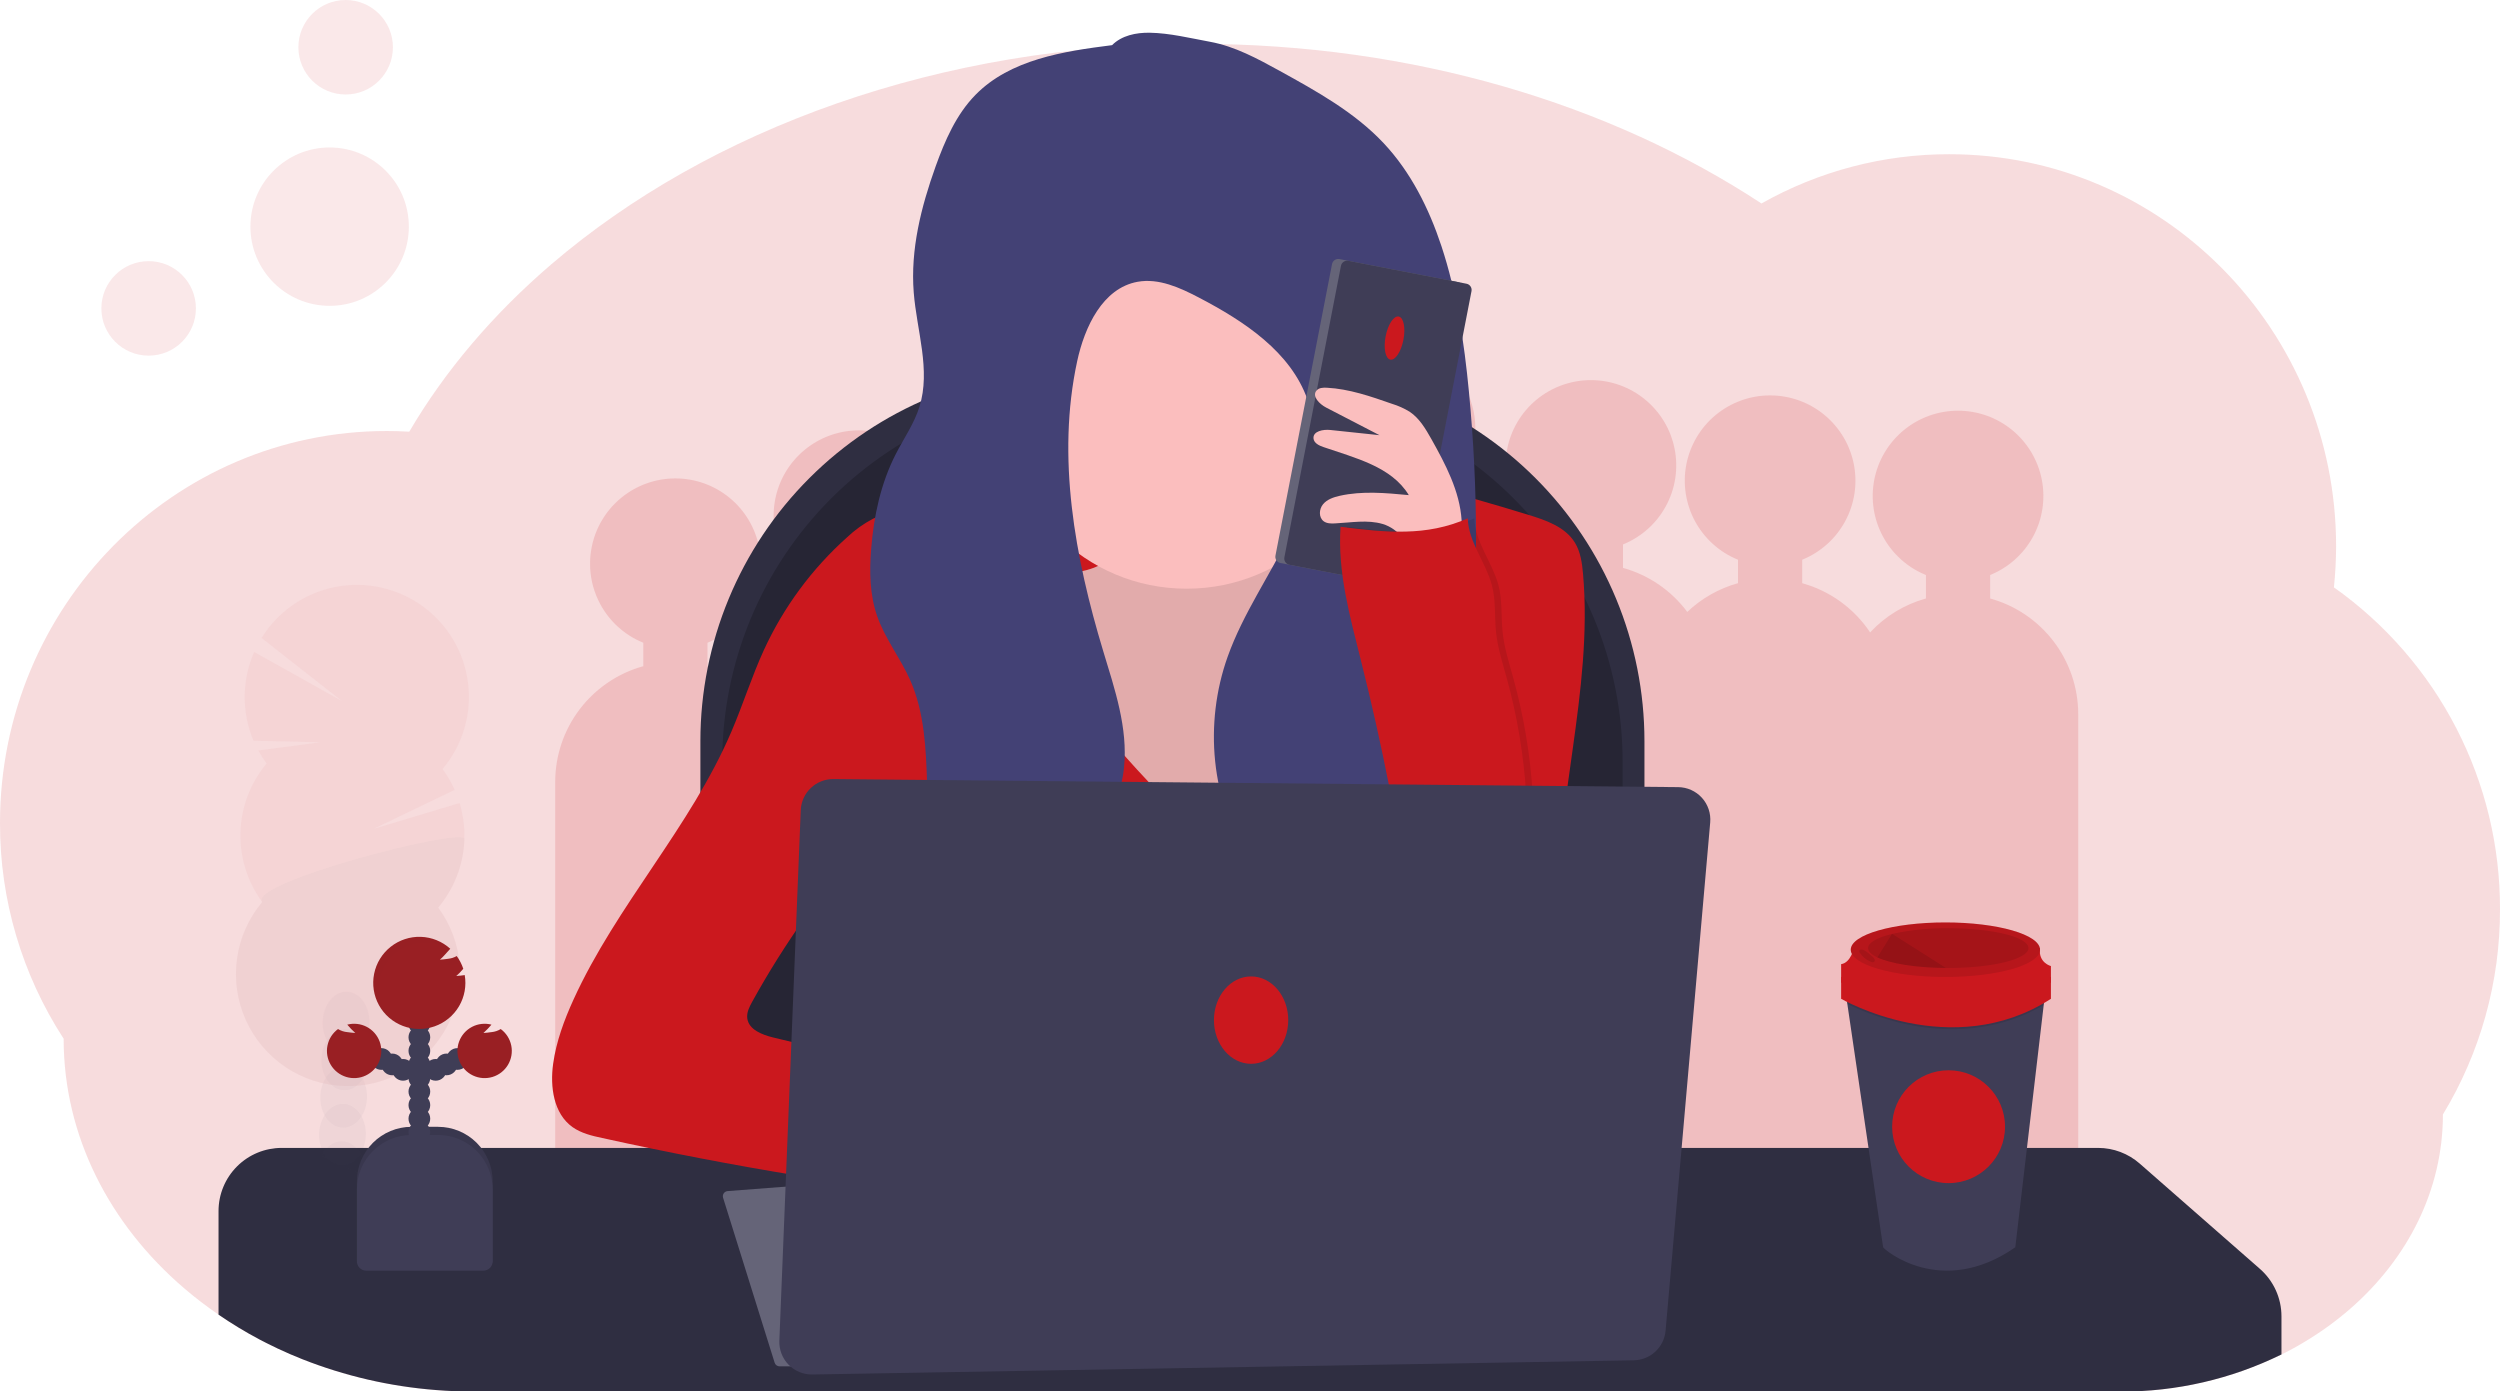 <svg width="645" height="359" viewBox="0 0 645 359" fill="none" xmlns="http://www.w3.org/2000/svg">
<g clip-path="url(#clip0)">
<path opacity="0.15" d="M645 234.624C645.035 253.276 639.941 271.579 630.273 287.532C630.273 307.044 621.174 324.729 606.413 337.618C602.718 340.839 598.74 343.721 594.528 346.229C594.359 346.336 594.184 346.438 594.009 346.539C593.693 346.725 593.378 346.911 593.056 347.103L592.757 347.278C591.41 348.038 590.034 348.771 588.63 349.459C575.693 355.817 561.46 359.096 547.044 359.039H122.443C119.06 359.039 115.707 358.904 112.385 358.634C100.576 357.704 88.973 355.018 77.958 350.665C75.808 349.816 73.7 348.902 71.632 347.926C70.647 347.463 69.672 346.988 68.706 346.5C68.103 346.195 67.499 345.88 66.902 345.564C63.276 343.637 59.763 341.503 56.381 339.173C53.291 337.059 50.317 334.779 47.473 332.343C28.286 315.886 16.418 293.112 16.418 267.982C5.664 251.429 -0.041 232.105 3.31216e-05 212.368C3.31216e-05 156.495 44.676 111.2 99.795 111.2C101.486 111.2 103.177 111.251 104.869 111.341C105.111 111.341 105.348 111.341 105.591 111.375C114.882 95.544 127.303 80.998 142.238 68.193C182.968 33.307 242.495 11.317 308.805 11.317C364.521 11.317 415.45 26.843 454.46 52.497C469.242 44.145 485.939 39.766 502.92 39.789C558.027 39.789 602.714 85.084 602.714 140.957C602.706 144.492 602.518 148.025 602.151 151.541C615.434 160.94 626.261 173.395 633.719 187.855C641.177 202.315 645.046 218.355 645 234.624Z" fill="#CB181E"/>
<path opacity="0.15" d="M513.457 154.404V148.357C518.189 146.436 522.106 142.931 524.537 138.442C526.968 133.953 527.762 128.758 526.784 123.748C525.805 118.737 523.114 114.223 519.172 110.978C515.23 107.732 510.282 105.958 505.175 105.958C500.068 105.958 495.12 107.732 491.178 110.978C487.236 114.223 484.545 118.737 483.566 123.748C482.587 128.758 483.382 133.953 485.813 138.442C488.244 142.931 492.161 146.436 496.892 148.357V154.404C491.376 155.937 486.392 158.966 482.493 163.156C478.363 156.962 472.144 152.458 464.969 150.464V144.412C469.701 142.491 473.618 138.986 476.049 134.497C478.48 130.007 479.275 124.813 478.296 119.803C477.317 114.792 474.626 110.278 470.684 107.033C466.742 103.787 461.794 102.013 456.687 102.013C451.58 102.013 446.632 103.787 442.69 107.033C438.748 110.278 436.057 114.792 435.078 119.803C434.1 124.813 434.894 130.007 437.325 134.497C439.756 138.986 443.673 142.491 448.405 144.412V150.459C443.5 151.82 439.005 154.367 435.319 157.875C431.205 152.355 425.372 148.358 418.737 146.514V140.466C423.469 138.546 427.386 135.041 429.817 130.552C432.248 126.062 433.042 120.868 432.063 115.858C431.085 110.847 428.394 106.333 424.452 103.088C420.51 99.842 415.562 98.067 410.455 98.067C405.348 98.067 400.399 99.842 396.457 103.088C392.515 106.333 389.825 110.847 388.846 115.858C387.867 120.868 388.661 126.062 391.092 130.552C393.523 135.041 397.44 138.546 402.172 140.466V146.514C396.529 148.086 391.446 151.224 387.513 155.565C385.76 151.072 382.984 147.049 379.405 143.815C375.826 140.581 371.543 138.224 366.894 136.933V130.886C371.626 128.965 375.543 125.46 377.974 120.971C380.405 116.482 381.2 111.287 380.221 106.277C379.242 101.267 376.551 96.752 372.609 93.507C368.667 90.261 363.719 88.487 358.612 88.487C353.505 88.487 348.557 90.261 344.615 93.507C340.673 96.752 337.982 101.267 337.003 106.277C336.025 111.287 336.819 116.482 339.25 120.971C341.681 125.46 345.598 128.965 350.33 130.886V136.933C344.288 138.614 338.898 142.088 334.872 146.894C330.846 151.7 328.372 157.614 327.777 163.855C324.932 161.881 321.773 160.4 318.435 159.476V153.429C323.167 151.508 327.084 148.004 329.515 143.514C331.946 139.025 332.74 133.83 331.761 128.82C330.783 123.81 328.092 119.295 324.15 116.05C320.208 112.805 315.259 111.03 310.152 111.03C305.046 111.03 300.097 112.805 296.155 116.05C292.213 119.295 289.522 123.81 288.544 128.82C287.565 133.83 288.359 139.025 290.79 143.514C293.221 148.004 297.138 151.508 301.87 153.429V159.476C297.659 160.648 293.742 162.695 290.375 165.482C287.008 168.269 284.266 171.734 282.328 175.651C279.716 173.973 276.865 172.7 273.871 171.875V165.828C278.603 163.907 282.52 160.402 284.951 155.913C287.382 151.424 288.176 146.229 287.198 141.219C286.219 136.208 283.528 131.694 279.586 128.449C275.644 125.203 270.696 123.429 265.589 123.429C260.482 123.429 255.534 125.203 251.592 128.449C247.65 131.694 244.959 136.208 243.98 141.219C243.001 146.229 243.796 151.424 246.227 155.913C248.658 160.402 252.575 163.907 257.306 165.828V171.875C254.482 172.654 251.784 173.834 249.295 175.38C247.344 171.527 244.611 168.123 241.271 165.385C237.93 162.646 234.056 160.634 229.894 159.476V153.429C234.626 151.508 238.543 148.004 240.974 143.514C243.405 139.025 244.199 133.83 243.22 128.82C242.242 123.81 239.551 119.295 235.609 116.05C231.667 112.805 226.719 111.03 221.612 111.03C216.505 111.03 211.556 112.805 207.614 116.05C203.672 119.295 200.982 123.81 200.003 128.82C199.024 133.83 199.818 139.025 202.249 143.514C204.681 148.004 208.597 151.508 213.329 153.429V159.476C208.85 160.722 204.708 162.956 201.207 166.015C197.707 169.074 194.938 172.879 193.105 177.15C189.952 174.73 186.363 172.94 182.534 171.875V165.828C187.266 163.907 191.182 160.402 193.614 155.913C196.045 151.424 196.839 146.229 195.86 141.219C194.881 136.208 192.191 131.694 188.249 128.449C184.307 125.203 179.358 123.429 174.251 123.429C169.144 123.429 164.196 125.203 160.254 128.449C156.312 131.694 153.621 136.208 152.643 141.219C151.664 146.229 152.458 151.424 154.889 155.913C157.32 160.402 161.237 163.907 165.969 165.828V171.875C159.435 173.685 153.674 177.586 149.569 182.981C145.465 188.376 143.242 194.967 143.242 201.744V341.512H205.227V329.113H234.545V341.512H296.565V329.113H341.106V306.57H379.445V316.151H425.677V320.096H474.165V324.041H536.184V184.274C536.184 177.496 533.962 170.905 529.857 165.51C525.752 160.115 519.991 156.214 513.457 154.404Z" fill="#CB181E"/>
<path d="M276.707 95.245H328.257C340.865 95.244 353.349 97.726 364.998 102.548C376.647 107.371 387.231 114.439 396.146 123.351C405.062 132.262 412.134 142.842 416.959 154.485C421.784 166.129 424.268 178.608 424.268 191.211V321.24H180.701V191.211C180.701 165.759 190.816 141.35 208.821 123.353C226.825 105.356 251.245 95.245 276.707 95.245Z" fill="#2F2E41"/>
<path opacity="0.2" d="M282.345 100.475H322.618C335.227 100.474 347.711 102.956 359.36 107.778C371.009 112.601 381.593 119.669 390.508 128.581C399.424 137.492 406.496 148.072 411.321 159.715C416.146 171.359 418.63 183.838 418.63 196.441V316.004H186.34V196.441C186.34 170.989 196.454 146.58 214.459 128.583C232.464 110.586 256.883 100.475 282.345 100.475Z" fill="black"/>
<path d="M588.619 339.607V349.447C575.682 355.806 561.448 359.085 547.032 359.028H122.443C119.06 359.028 115.707 358.893 112.384 358.622C100.576 357.693 88.973 355.007 77.958 350.653C75.808 349.804 73.7 348.891 71.632 347.914C70.647 347.452 69.672 346.977 68.706 346.489C68.103 346.184 67.499 345.869 66.902 345.553C63.276 343.629 59.763 341.499 56.381 339.173V312.448C56.381 308.129 58.098 303.986 61.154 300.931C64.209 297.877 68.354 296.161 72.675 296.161H541.332C545.274 296.168 549.08 297.604 552.044 300.202L583.054 327.366C584.801 328.892 586.201 330.774 587.161 332.885C588.12 334.996 588.618 337.288 588.619 339.607Z" fill="#2F2E41"/>
<path d="M272.135 127.262C259.84 128.073 247.592 129.388 235.391 131.207C231.924 131.725 228.406 132.3 225.243 133.833C222.785 135.12 220.519 136.744 218.511 138.657C209.454 146.768 202.161 156.653 197.086 167.699C193.945 174.546 191.69 181.788 188.73 188.692C178.192 213.349 159.079 233.513 147.955 257.911C145.548 263.191 143.518 268.703 142.712 274.446C141.877 280.386 142.825 287.318 147.707 290.79C149.962 292.385 152.703 293.044 155.386 293.608C189.171 301.086 223.348 306.665 257.758 310.318C254.031 306.722 252.785 301.149 253.275 295.997C253.766 290.846 255.79 285.977 257.786 281.203C238.312 276.909 218.886 272.4 199.51 267.678C196.618 266.973 193.145 265.649 192.79 262.696C192.609 261.191 193.353 259.742 194.086 258.418C202.35 243.46 212.259 229.472 223.63 216.713C223.63 232.527 222.846 250.387 222.846 266.207H405.578C403.38 257.181 402.088 247.958 401.721 238.676C400.87 208.378 411.075 178.311 408.425 148.075C408.177 145.285 407.793 142.411 406.333 140.021C403.813 135.896 398.784 134.188 394.16 132.779C376.434 127.391 358.336 121.942 339.809 122.364C334.301 122.494 328.815 123.136 323.34 123.785C306.657 125.751 288.897 126.152 272.135 127.262Z" fill="#CB181E"/>
<path d="M186.554 309.022L199.86 351.589C199.945 351.859 200.114 352.094 200.342 352.261C200.57 352.429 200.845 352.519 201.128 352.519H258.226L244.694 302.924L187.715 307.303C187.517 307.319 187.325 307.38 187.153 307.481C186.981 307.581 186.834 307.719 186.722 307.884C186.611 308.049 186.538 308.237 186.509 308.434C186.48 308.631 186.495 308.832 186.554 309.022Z" fill="#656478"/>
<path d="M284.161 145.567C281.68 146.993 278.788 147.506 275.969 147.996L257.774 151.152C254.234 151.766 250.507 152.465 247.778 154.804C242.196 159.577 243.403 168.364 245.094 175.51L248.477 189.847C251.026 200.623 253.63 211.528 258.857 221.289C267.985 238.326 284.73 250.596 303.144 256.507C309.724 258.621 316.676 259.996 323.543 259.241C336.996 257.764 348.503 248.178 355.596 236.653C362.688 225.127 366.066 211.759 369.161 198.583C372.132 185.97 374.957 173.177 374.765 160.214C374.709 156.179 374.303 151.964 372.149 148.543C367.43 141.03 356.735 140.466 347.967 141.853C346.603 142.073 345.188 142.309 343.874 141.898C339.927 140.669 339.837 135.253 338.146 131.494C334.949 124.404 325.466 123.148 317.713 123.79C309.961 124.433 297.89 125.261 291.135 129.651C284.64 133.85 291.778 141.177 284.161 145.567Z" fill="#FBBEBE"/>
<path opacity="0.1" d="M284.161 145.567C281.68 146.993 278.788 147.506 275.969 147.996L257.774 151.152C254.234 151.766 250.507 152.465 247.778 154.804C242.196 159.577 243.403 168.364 245.094 175.51L248.477 189.847C251.026 200.623 253.63 211.528 258.857 221.289C267.985 238.326 284.73 250.596 303.144 256.507C309.724 258.621 316.676 259.996 323.543 259.241C336.996 257.764 348.503 248.178 355.596 236.653C362.688 225.127 366.066 211.759 369.161 198.583C372.132 185.97 374.957 173.177 374.765 160.214C374.709 156.179 374.303 151.964 372.149 148.543C367.43 141.03 356.735 140.466 347.967 141.853C346.603 142.073 345.188 142.309 343.874 141.898C339.927 140.669 339.837 135.253 338.146 131.494C334.949 124.404 325.466 123.148 317.713 123.79C309.961 124.433 297.89 125.261 291.135 129.651C284.64 133.85 291.778 141.177 284.161 145.567Z" fill="black"/>
<path d="M269.101 161.719C271.853 167.49 273.916 173.611 277.243 179.072C279.887 183.411 283.276 187.238 286.647 191.042C295.381 200.916 304.227 210.869 315.035 218.387C319.511 195.402 330.324 174.126 346.253 156.957C350.91 151.958 356.74 147.032 363.574 147.218C367.814 147.337 371.726 149.439 375.256 151.778C379.203 154.387 382.935 157.413 385.771 161.172C390.253 167.158 392.187 174.738 392.537 182.205C392.886 189.673 391.725 197.123 390.575 204.506L384.655 242.666C384.311 244.875 383.831 247.316 382.027 248.64C381.003 249.289 379.848 249.704 378.644 249.857C357.124 254.045 334.943 251.328 313.017 251.114C288.773 250.883 263.858 253.645 240.894 245.935C239.693 245.529 238.447 245.061 237.635 244.097C237.102 243.371 236.719 242.545 236.508 241.668C231.157 224.355 235.448 205.752 238.622 187.914C241.135 173.779 242.925 159.524 243.984 145.206C244.08 143.916 258.265 146.767 259.849 147.68C264.162 150.233 267.027 157.368 269.101 161.719Z" fill="#CB181E"/>
<g opacity="0.2">
<path opacity="0.2" d="M94.083 302.524C94.083 302.783 94.055 303.037 94.027 303.285C91.877 302.435 89.768 301.522 87.701 300.546C86.596 300.4 85.569 299.9 84.775 299.12C84.171 298.815 83.568 298.5 82.97 298.184C83.106 297.901 83.258 297.626 83.427 297.361C84.588 295.524 86.353 294.374 88.298 294.436C90.244 294.498 91.929 295.755 92.972 297.654C93.77 299.15 94.154 300.831 94.083 302.524Z" fill="#3F3D56"/>
<path opacity="0.2" d="M94.388 292.875C94.349 294.566 93.861 296.215 92.972 297.654C91.811 299.486 90.046 300.636 88.101 300.574L87.701 300.546C86.596 300.4 85.569 299.9 84.775 299.12C84.236 298.608 83.781 298.015 83.427 297.361C82.649 295.861 82.269 294.187 82.322 292.497C82.375 290.808 82.861 289.161 83.732 287.713C84.893 285.876 86.658 284.726 88.603 284.788C90.548 284.85 92.234 286.107 93.277 288.006C94.075 289.501 94.458 291.182 94.388 292.875Z" fill="#3F3D56"/>
<path opacity="0.2" d="M94.692 283.241C94.83 278.883 92.242 275.264 88.912 275.159C85.581 275.054 82.77 278.502 82.632 282.86C82.495 287.219 85.082 290.838 88.413 290.943C91.743 291.048 94.554 287.6 94.692 283.241Z" fill="#3F3D56"/>
<path opacity="0.2" d="M94.999 273.593C95.137 269.234 92.549 265.616 89.219 265.511C85.889 265.405 83.078 268.853 82.94 273.212C82.802 277.57 85.39 281.189 88.72 281.294C92.05 281.399 94.862 277.951 94.999 273.593Z" fill="#3F3D56"/>
<path opacity="0.2" d="M95.302 263.944C95.439 259.586 92.851 255.967 89.521 255.862C86.191 255.757 83.38 259.205 83.242 263.563C83.104 267.922 85.692 271.54 89.022 271.645C92.352 271.751 95.164 268.303 95.302 263.944Z" fill="#3F3D56"/>
<path opacity="0.2" d="M68.786 196.999C67.992 195.925 67.276 194.794 66.643 193.618L82.577 191.516L65.403 191.11C63.872 187.481 63.098 183.578 63.129 179.64C63.158 175.702 63.992 171.811 65.578 168.206L88.198 180.853L67.478 164.599C69.568 161.22 72.333 158.307 75.6 156.044C78.866 153.781 82.565 152.215 86.464 151.445C90.363 150.675 94.38 150.717 98.262 151.568C102.145 152.419 105.81 154.061 109.029 156.391C112.248 158.722 114.952 161.691 116.971 165.113C118.991 168.535 120.283 172.336 120.767 176.28C121.25 180.223 120.915 184.224 119.783 188.032C118.65 191.841 116.744 195.375 114.184 198.414C115.418 200.086 116.467 201.887 117.313 203.785L96.412 213.839L118.587 207.172C119.984 211.776 120.211 216.656 119.246 221.369C118.281 226.083 116.156 230.481 113.062 234.167C116.282 238.534 118.208 243.719 118.619 249.129C119.029 254.538 117.909 259.954 115.384 264.757C112.86 269.56 109.034 273.555 104.345 276.286C99.656 279.018 94.292 280.374 88.867 280.201C83.442 280.028 78.176 278.332 73.671 275.308C69.165 272.283 65.602 268.052 63.389 263.098C61.176 258.144 60.403 252.668 61.158 247.296C61.913 241.923 64.166 236.872 67.658 232.719C63.812 227.501 61.832 221.142 62.036 214.664C62.241 208.186 64.618 201.964 68.786 196.999Z" fill="#CB181E"/>
<path opacity="0.1" d="M119.81 216.482C119.611 222.965 117.227 229.191 113.044 234.15C116.269 238.515 118.199 243.7 118.614 249.11C119.029 254.521 117.911 259.939 115.389 264.744C112.867 269.549 109.043 273.548 104.354 276.282C99.665 279.016 94.3 280.376 88.874 280.204C83.448 280.033 78.18 278.339 73.673 275.314C69.166 272.29 65.601 268.059 63.387 263.104C61.173 258.149 60.4 252.672 61.155 247.298C61.91 241.925 64.164 236.872 67.657 232.719C63.919 227.68 119.911 213.242 119.81 216.482Z" fill="black"/>
</g>
<path opacity="0.1" d="M38.35 91.756C45.086 91.756 50.546 86.299 50.546 79.566C50.546 72.834 45.086 67.376 38.35 67.376C31.615 67.376 26.155 72.834 26.155 79.566C26.155 86.299 31.615 91.756 38.35 91.756Z" fill="#CB181E"/>
<path opacity="0.1" d="M89.178 24.38C95.913 24.38 101.373 18.923 101.373 12.19C101.373 5.458 95.913 0 89.178 0C82.443 0 76.983 5.458 76.983 12.19C76.983 18.923 82.443 24.38 89.178 24.38Z" fill="#CB181E"/>
<path opacity="0.1" d="M85.045 78.907C96.333 78.907 105.483 69.76 105.483 58.477C105.483 47.194 96.333 38.047 85.045 38.047C73.757 38.047 64.607 47.194 64.607 58.477C64.607 69.76 73.757 78.907 85.045 78.907Z" fill="#CB181E"/>
<path d="M306.149 151.885C332.306 151.885 353.51 130.689 353.51 104.544C353.51 78.398 332.306 57.203 306.149 57.203C279.993 57.203 258.789 78.398 258.789 104.544C258.789 130.689 279.993 151.885 306.149 151.885Z" fill="#FBBEBE"/>
<path d="M286.912 11.649C274.277 13.25 260.639 15.363 251.708 24.437C246.712 29.509 243.786 36.272 241.379 42.967C237.646 53.394 234.867 64.383 235.741 75.446C236.519 85.343 240.184 95.465 237.218 104.944C235.853 109.306 233.175 113.116 231.095 117.179C227.238 124.726 225.423 133.185 224.758 141.633C224.295 147.444 224.386 153.423 226.297 158.929C228.332 164.791 232.301 169.778 234.816 175.448C238.537 183.823 238.909 193.246 239.197 202.404C239.484 211.562 239.727 220.658 239.941 229.783C240.076 235.52 240.088 241.663 236.913 246.448C248.635 241.753 260.52 236.963 270.55 229.298C280.581 221.633 288.699 210.581 289.996 198.025C291.045 187.847 287.606 177.815 284.64 168.02C277.31 143.786 272.574 117.951 277.908 93.205C279.831 84.294 284.505 74.347 293.475 72.707C298.95 71.71 304.413 74.207 309.346 76.788C321.006 82.886 333.026 90.776 337.368 103.191C341.314 114.418 337.993 126.924 332.857 137.643C327.721 148.362 320.73 158.219 316.738 169.423C310.609 186.612 312.334 206.738 322.517 221.881C332.699 237.025 351.514 246.34 369.606 243.895C368.191 237.785 363.754 232.848 361.375 227.044C357.05 216.499 359.965 204.371 364.617 193.967C369.268 183.563 375.617 173.864 378.526 162.818C380.578 155.041 380.826 146.914 380.815 138.872C380.815 126.214 380.189 113.55 378.971 100.948C377.753 88.347 375.893 75.587 371.879 63.465C368.654 53.743 363.957 44.342 356.932 36.886C349.456 28.945 339.724 23.563 330.168 18.288C324.451 15.143 318.61 11.959 312.193 10.781C307.119 9.851 301.786 8.527 296.61 8.442C293.092 8.392 289.393 9.153 286.912 11.649Z" fill="#434175"/>
<path d="M376.051 72.752L345.581 66.843C344.695 66.671 343.837 67.25 343.665 68.136L329.067 143.346C328.895 144.232 329.474 145.09 330.36 145.262L360.83 151.171C361.716 151.343 362.574 150.764 362.746 149.878L377.345 74.668C377.517 73.781 376.937 72.924 376.051 72.752Z" fill="#656478"/>
<path d="M378.354 73.198L347.884 67.289C346.998 67.117 346.14 67.696 345.968 68.582L331.37 143.793C331.198 144.679 331.777 145.537 332.663 145.709L363.133 151.618C364.019 151.79 364.878 151.211 365.05 150.325L379.648 75.114C379.82 74.228 379.241 73.371 378.354 73.198Z" fill="#3F3D56"/>
<path d="M362.083 87.667C362.679 84.596 362.134 81.907 360.865 81.661C359.597 81.415 358.085 83.705 357.489 86.776C356.893 89.847 357.438 92.536 358.707 92.782C359.975 93.028 361.487 90.738 362.083 87.667Z" fill="#CB181E"/>
<path d="M369.296 113.279C367.808 110.647 366.218 107.925 363.709 106.24C362.267 105.356 360.717 104.661 359.097 104.172C353.634 102.261 348.08 100.334 342.301 100.03C341.36 99.985 340.283 100.03 339.668 100.751C338.405 102.233 340.407 104.251 342.138 105.147L355.906 112.276L343.214 110.935C341.371 110.738 338.743 111.239 338.879 113.088C338.969 114.299 340.3 114.959 341.45 115.342C349.597 118.16 359.012 120.369 363.472 127.741C357.53 127.177 351.457 126.614 345.633 127.921C344.038 128.282 342.386 128.84 341.343 130.097C340.3 131.353 340.181 133.478 341.495 134.476C342.307 135.079 343.401 135.096 344.415 135.039C348.548 134.842 352.788 134.019 356.757 135.197C360.726 136.375 364.25 140.534 362.88 144.434C366.398 144.75 370.559 144.434 373.813 142.918C377.398 141.227 377.314 138.049 377.094 134.216C376.626 126.71 372.899 119.704 369.296 113.279Z" fill="#FBBEBE"/>
<path opacity="0.1" d="M365.739 236.134C362.584 213.956 358.255 191.961 352.771 170.24C349.952 158.969 346.75 147.506 347.556 135.907C359.204 137.389 369.64 138.488 380.375 133.732C380.55 139.824 384.97 145.003 386.577 150.893C387.654 154.838 387.248 159.014 387.671 163.077C388.094 167.141 389.362 171.08 390.451 175.031C395.85 194.608 397.123 215.093 394.189 235.187C384.226 236.371 375.679 237.673 365.739 236.134Z" fill="black"/>
<path d="M364.047 236.134C360.892 213.956 356.563 191.961 351.08 170.24C348.261 158.969 345.058 147.506 345.864 135.907C357.513 137.389 367.949 138.488 378.684 133.732C378.859 139.824 383.279 145.003 384.886 150.893C385.963 154.838 385.557 159.014 385.98 163.077C386.402 167.141 387.671 171.08 388.759 175.031C394.158 194.608 395.431 215.093 392.497 235.187C382.535 236.371 373.987 237.673 364.047 236.134Z" fill="#CB181E"/>
<path d="M201.072 345.908L206.592 209.032C206.68 206.856 207.612 204.8 209.19 203.3C210.769 201.799 212.871 200.973 215.049 200.995L432.973 203.08C434.128 203.092 435.268 203.342 436.321 203.816C437.374 204.289 438.318 204.974 439.094 205.83C439.87 206.685 440.46 207.691 440.828 208.785C441.196 209.879 441.334 211.038 441.233 212.188L429.72 343.316C429.539 345.378 428.601 347.3 427.086 348.711C425.571 350.122 423.587 350.922 421.517 350.958L209.591 354.621C208.45 354.64 207.317 354.427 206.262 353.993C205.207 353.559 204.251 352.915 203.453 352.099C202.656 351.284 202.033 350.314 201.624 349.249C201.214 348.185 201.027 347.048 201.072 345.908Z" fill="#3F3D56"/>
<path d="M322.782 274.463C328.075 274.463 332.367 269.417 332.367 263.191C332.367 256.966 328.075 251.92 322.782 251.92C317.488 251.92 313.197 256.966 313.197 263.191C313.197 269.417 317.488 274.463 322.782 274.463Z" fill="#CB181E"/>
<path d="M527.727 255.448L527.276 259.314L519.947 321.793C500.839 335.11 485.977 322.311 485.847 321.793L476.612 259.021L476.088 255.448H527.727Z" fill="#3F3D56"/>
<path opacity="0.1" d="M527.727 255.448L527.276 259.314C505.75 271.826 482.786 262.087 476.612 259.021L476.088 255.448H527.727Z" fill="black"/>
<path d="M475.011 252.055V257.691C475.011 257.691 503.483 274.238 529.137 257.691V252.055H475.011Z" fill="#CB181E"/>
<path d="M478.32 244.61C478.32 244.61 477.492 248.414 475.011 248.747V253.543H529.137V249.243C529.137 249.243 525.827 248.415 526.318 244.61H478.32Z" fill="#CB181E"/>
<path d="M501.91 252.055C515.393 252.055 526.323 248.906 526.323 245.022C526.323 241.137 515.393 237.988 501.91 237.988C488.427 237.988 477.497 241.137 477.497 245.022C477.497 248.906 488.427 252.055 501.91 252.055Z" fill="#CB181E"/>
<path opacity="0.1" d="M501.91 252.055C515.393 252.055 526.323 248.906 526.323 245.022C526.323 241.137 515.393 237.988 501.91 237.988C488.427 237.988 477.497 241.137 477.497 245.022C477.497 248.906 488.427 252.055 501.91 252.055Z" fill="black"/>
<path opacity="0.1" d="M523.341 244.61C523.341 247.428 514.083 249.739 502.655 249.739H502.046C494.372 249.683 487.742 248.612 484.359 247.011C482.831 246.29 481.963 245.473 481.963 244.61C481.963 243.179 484.331 241.883 488.165 240.953C492.928 239.911 497.796 239.418 502.672 239.482C514.083 239.482 523.341 241.776 523.341 244.61Z" fill="black"/>
<path opacity="0.1" d="M502.046 249.739C494.372 249.683 487.742 248.612 484.359 247.011L488.148 240.93L502.046 249.739Z" fill="black"/>
<path opacity="0.1" d="M480.424 245.005C480.13 244.943 479.741 245.044 479.685 245.337C479.678 245.487 479.717 245.634 479.798 245.76C480.444 246.782 481.383 247.585 482.493 248.065C482.682 248.172 482.891 248.239 483.107 248.262C483.22 248.276 483.334 248.255 483.434 248.203C483.535 248.151 483.617 248.069 483.671 247.969C483.702 247.884 483.715 247.793 483.708 247.703C483.701 247.613 483.675 247.525 483.632 247.445C483.459 247.14 483.22 246.878 482.933 246.679C482.177 246.087 481.405 245.168 480.424 245.005Z" fill="black"/>
<path d="M502.733 305.246C510.777 305.246 517.297 298.728 517.297 290.689C517.297 282.649 510.777 276.131 502.733 276.131C494.69 276.131 488.17 282.649 488.17 290.689C488.17 298.728 494.69 305.246 502.733 305.246Z" fill="#CB181E"/>
<path d="M106.183 290.722H113.01C116.749 290.722 120.334 292.207 122.977 294.849C125.621 297.491 127.106 301.075 127.106 304.812V325.749H92.087V304.812C92.087 301.075 93.572 297.491 96.216 294.849C98.859 292.207 102.444 290.722 106.183 290.722Z" fill="#3F3D56"/>
<path opacity="0.1" d="M106.183 290.722H113.01C116.749 290.722 120.334 292.207 122.977 294.849C125.621 297.491 127.106 301.075 127.106 304.812V325.749H92.087V304.812C92.087 301.075 93.572 297.491 96.216 294.849C98.859 292.207 102.444 290.722 106.183 290.722Z" fill="black"/>
<path d="M108.195 298.426C109.743 298.426 110.998 297.172 110.998 295.625C110.998 294.078 109.743 292.824 108.195 292.824C106.648 292.824 105.393 294.078 105.393 295.625C105.393 297.172 106.648 298.426 108.195 298.426Z" fill="#3F3D56"/>
<path d="M108.195 294.927C109.743 294.927 110.998 293.673 110.998 292.126C110.998 290.579 109.743 289.325 108.195 289.325C106.648 289.325 105.393 290.579 105.393 292.126C105.393 293.673 106.648 294.927 108.195 294.927Z" fill="#3F3D56"/>
<path d="M108.195 291.421C109.743 291.421 110.998 290.167 110.998 288.62C110.998 287.073 109.743 285.819 108.195 285.819C106.648 285.819 105.393 287.073 105.393 288.62C105.393 290.167 106.648 291.421 108.195 291.421Z" fill="#3F3D56"/>
<path d="M108.195 287.921C109.743 287.921 110.998 286.667 110.998 285.12C110.998 283.573 109.743 282.319 108.195 282.319C106.648 282.319 105.393 283.573 105.393 285.12C105.393 286.667 106.648 287.921 108.195 287.921Z" fill="#3F3D56"/>
<path d="M108.195 284.422C109.743 284.422 110.998 283.168 110.998 281.621C110.998 280.074 109.743 278.82 108.195 278.82C106.648 278.82 105.393 280.074 105.393 281.621C105.393 283.168 106.648 284.422 108.195 284.422Z" fill="#3F3D56"/>
<path d="M108.195 280.922C109.743 280.922 110.998 279.668 110.998 278.121C110.998 276.574 109.743 275.32 108.195 275.32C106.648 275.32 105.393 276.574 105.393 278.121C105.393 279.668 106.648 280.922 108.195 280.922Z" fill="#3F3D56"/>
<path d="M108.195 277.422C109.743 277.422 110.998 276.168 110.998 274.621C110.998 273.074 109.743 271.82 108.195 271.82C106.648 271.82 105.393 273.074 105.393 274.621C105.393 276.168 106.648 277.422 108.195 277.422Z" fill="#3F3D56"/>
<path d="M112.401 278.82C113.949 278.82 115.204 277.565 115.204 276.019C115.204 274.472 113.949 273.218 112.401 273.218C110.854 273.218 109.599 274.472 109.599 276.019C109.599 277.565 110.854 278.82 112.401 278.82Z" fill="#3F3D56"/>
<path d="M115.204 277.422C116.751 277.422 118.006 276.168 118.006 274.621C118.006 273.074 116.751 271.82 115.204 271.82C113.656 271.82 112.401 273.074 112.401 274.621C112.401 276.168 113.656 277.422 115.204 277.422Z" fill="#3F3D56"/>
<path d="M118.006 276.019C119.553 276.019 120.808 274.765 120.808 273.218C120.808 271.671 119.553 270.417 118.006 270.417C116.458 270.417 115.203 271.671 115.203 273.218C115.203 274.765 116.458 276.019 118.006 276.019Z" fill="#3F3D56"/>
<path d="M108.195 273.922C109.743 273.922 110.998 272.668 110.998 271.121C110.998 269.574 109.743 268.32 108.195 268.32C106.648 268.32 105.393 269.574 105.393 271.121C105.393 272.668 106.648 273.922 108.195 273.922Z" fill="#3F3D56"/>
<path d="M108.195 270.422C109.743 270.422 110.998 269.168 110.998 267.621C110.998 266.074 109.743 264.82 108.195 264.82C106.648 264.82 105.393 266.074 105.393 267.621C105.393 269.168 106.648 270.422 108.195 270.422Z" fill="#3F3D56"/>
<path d="M108.195 266.917C109.743 266.917 110.998 265.663 110.998 264.116C110.998 262.569 109.743 261.315 108.195 261.315C106.648 261.315 105.393 262.569 105.393 264.116C105.393 265.663 106.648 266.917 108.195 266.917Z" fill="#3F3D56"/>
<path d="M108.195 263.417C109.743 263.417 110.998 262.163 110.998 260.616C110.998 259.069 109.743 257.815 108.195 257.815C106.648 257.815 105.393 259.069 105.393 260.616C105.393 262.163 106.648 263.417 108.195 263.417Z" fill="#3F3D56"/>
<path d="M119.81 251.587C119.116 251.689 118.417 251.762 117.718 251.807C118.37 251.237 118.976 250.615 119.528 249.947C119.138 248.771 118.567 247.663 117.836 246.662C117.142 247.052 116.374 247.294 115.581 247.372C114.888 247.473 114.189 247.547 113.49 247.597C114.409 246.848 115.266 245.721 116.168 244.779C114.083 242.89 111.395 241.801 108.582 241.706C105.77 241.61 103.015 242.516 100.807 244.26C98.599 246.004 97.082 248.475 96.525 251.232C95.968 253.99 96.407 256.855 97.765 259.319C99.123 261.783 101.311 263.686 103.94 264.689C106.57 265.692 109.469 265.731 112.124 264.798C114.779 263.865 117.017 262.021 118.44 259.593C119.863 257.166 120.378 254.314 119.894 251.542L119.81 251.587Z" fill="#991F23"/>
<path d="M129.175 265.502C128.46 265.941 127.653 266.209 126.818 266.286C126.125 266.387 125.425 266.466 124.726 266.511C125.469 265.845 126.163 265.125 126.801 264.358C125.112 263.918 123.319 264.123 121.773 264.934C120.227 265.745 119.039 267.103 118.441 268.743C117.844 270.383 117.88 272.187 118.542 273.801C119.204 275.416 120.445 276.726 122.022 277.475C123.599 278.224 125.399 278.358 127.069 277.851C128.74 277.344 130.161 276.232 131.056 274.733C131.95 273.234 132.253 271.456 131.905 269.746C131.557 268.035 130.583 266.516 129.175 265.485V265.502Z" fill="#991F23"/>
<path d="M103.995 278.82C105.543 278.82 106.797 277.565 106.797 276.019C106.797 274.472 105.543 273.218 103.995 273.218C102.447 273.218 101.193 274.472 101.193 276.019C101.193 277.565 102.447 278.82 103.995 278.82Z" fill="#3F3D56"/>
<path d="M101.193 277.422C102.74 277.422 103.995 276.168 103.995 274.621C103.995 273.074 102.74 271.82 101.193 271.82C99.645 271.82 98.391 273.074 98.391 274.621C98.391 276.168 99.645 277.422 101.193 277.422Z" fill="#3F3D56"/>
<path d="M98.391 276.019C99.938 276.019 101.193 274.765 101.193 273.218C101.193 271.671 99.938 270.417 98.391 270.417C96.843 270.417 95.588 271.671 95.588 273.218C95.588 274.765 96.843 276.019 98.391 276.019Z" fill="#3F3D56"/>
<path d="M87.222 265.502C87.936 265.942 88.743 266.21 89.578 266.286C90.272 266.387 90.971 266.466 91.67 266.511C90.926 265.846 90.232 265.127 89.595 264.358C91.285 263.918 93.078 264.123 94.624 264.934C96.17 265.745 97.358 267.103 97.955 268.743C98.553 270.383 98.517 272.187 97.855 273.801C97.192 275.416 95.951 276.726 94.374 277.475C92.797 278.224 90.998 278.358 89.327 277.851C87.656 277.344 86.235 276.232 85.341 274.733C84.447 273.234 84.144 271.456 84.492 269.746C84.839 268.035 85.813 266.516 87.222 265.485V265.502Z" fill="#991F23"/>
<path d="M106.183 292.824H113.01C116.749 292.824 120.334 294.309 122.977 296.951C125.621 299.593 127.106 303.177 127.106 306.914V325.439C127.106 326.073 126.854 326.68 126.405 327.128C125.957 327.577 125.349 327.828 124.715 327.828H94.478C93.844 327.828 93.236 327.577 92.787 327.128C92.339 326.68 92.087 326.073 92.087 325.439V306.914C92.087 303.177 93.572 299.593 96.216 296.951C98.859 294.309 102.444 292.824 106.183 292.824Z" fill="#3F3D56"/>
<g opacity="0.1">
<path opacity="0.1" d="M120.024 252.354C119.74 252.657 119.439 252.943 119.122 253.211C119.443 253.211 119.759 253.16 120.08 253.126C120.092 252.867 120.052 252.608 120.024 252.354Z" fill="black"/>
<path opacity="0.1" d="M114.916 249.006C115.621 248.961 116.314 248.888 117.013 248.786C117.641 248.707 118.254 248.54 118.834 248.29C118.551 247.726 118.223 247.185 117.853 246.673C117.503 246.886 117.123 247.048 116.726 247.152C116.173 247.817 115.568 248.437 114.916 249.006Z" fill="black"/>
<path opacity="0.1" d="M97.692 255.02C97.687 252.883 98.26 250.785 99.348 248.946C100.437 247.107 102.002 245.596 103.877 244.571C105.753 243.546 107.871 243.046 110.007 243.124C112.143 243.201 114.219 243.853 116.015 245.01L116.196 244.819C115.023 243.776 113.656 242.975 112.172 242.463C110.689 241.951 109.118 241.737 107.552 241.834C105.985 241.931 104.453 242.337 103.045 243.029C101.636 243.72 100.378 244.683 99.343 245.863C98.308 247.043 97.517 248.416 97.016 249.902C96.514 251.389 96.311 252.96 96.42 254.525C96.529 256.09 96.946 257.619 97.648 259.022C98.35 260.425 99.323 261.675 100.511 262.701C98.687 260.557 97.688 257.834 97.692 255.02Z" fill="black"/>
</g>
<g opacity="0.1">
<path opacity="0.1" d="M124.726 267.909C125.425 267.864 126.125 267.79 126.818 267.689C127.654 267.61 128.46 267.34 129.175 266.9C129.966 267.483 130.626 268.225 131.112 269.08C131.598 269.934 131.898 270.881 131.994 271.859C132.021 271.614 132.034 271.368 132.033 271.121C132.039 270.026 131.786 268.946 131.297 267.967C130.807 266.988 130.093 266.138 129.214 265.485C128.499 265.924 127.693 266.192 126.858 266.269L126.294 266.342C125.813 266.904 125.289 267.428 124.726 267.909Z" fill="black"/>
<path opacity="0.1" d="M125.008 265.519C125.242 265.522 125.476 265.539 125.707 265.57C126.074 265.181 126.435 264.764 126.801 264.358C125.765 264.081 124.678 264.047 123.626 264.257C122.574 264.467 121.585 264.917 120.734 265.571C119.884 266.224 119.195 267.065 118.722 268.028C118.249 268.99 118.004 270.049 118.006 271.121C118.006 271.358 118.006 271.589 118.04 271.82C118.213 270.093 119.022 268.492 120.31 267.328C121.597 266.163 123.272 265.519 125.008 265.519Z" fill="black"/>
</g>
<g opacity="0.1">
<path opacity="0.1" d="M91.67 267.909C90.971 267.864 90.272 267.79 89.578 267.689C88.742 267.611 87.936 267.341 87.222 266.9C86.43 267.483 85.77 268.225 85.284 269.08C84.799 269.934 84.498 270.881 84.403 271.859C84.375 271.614 84.362 271.368 84.363 271.121C84.358 270.026 84.61 268.946 85.1 267.967C85.59 266.988 86.303 266.138 87.182 265.485C87.897 265.925 88.703 266.193 89.539 266.269L90.103 266.342C90.581 266.907 91.105 267.431 91.67 267.909Z" fill="black"/>
<path opacity="0.1" d="M91.388 265.519C91.152 265.522 90.917 265.539 90.683 265.57C90.323 265.181 89.962 264.764 89.595 264.358C90.632 264.081 91.718 264.047 92.77 264.257C93.822 264.467 94.812 264.917 95.662 265.571C96.512 266.224 97.201 267.065 97.674 268.028C98.147 268.99 98.392 270.049 98.391 271.121C98.391 271.358 98.391 271.589 98.357 271.82C98.183 270.093 97.374 268.492 96.087 267.328C94.799 266.163 93.124 265.519 91.388 265.519Z" fill="black"/>
</g>
</g>
<defs>
<clipPath id="clip0">
<rect width="645" height="359" fill="white"/>
</clipPath>
</defs>
</svg>
